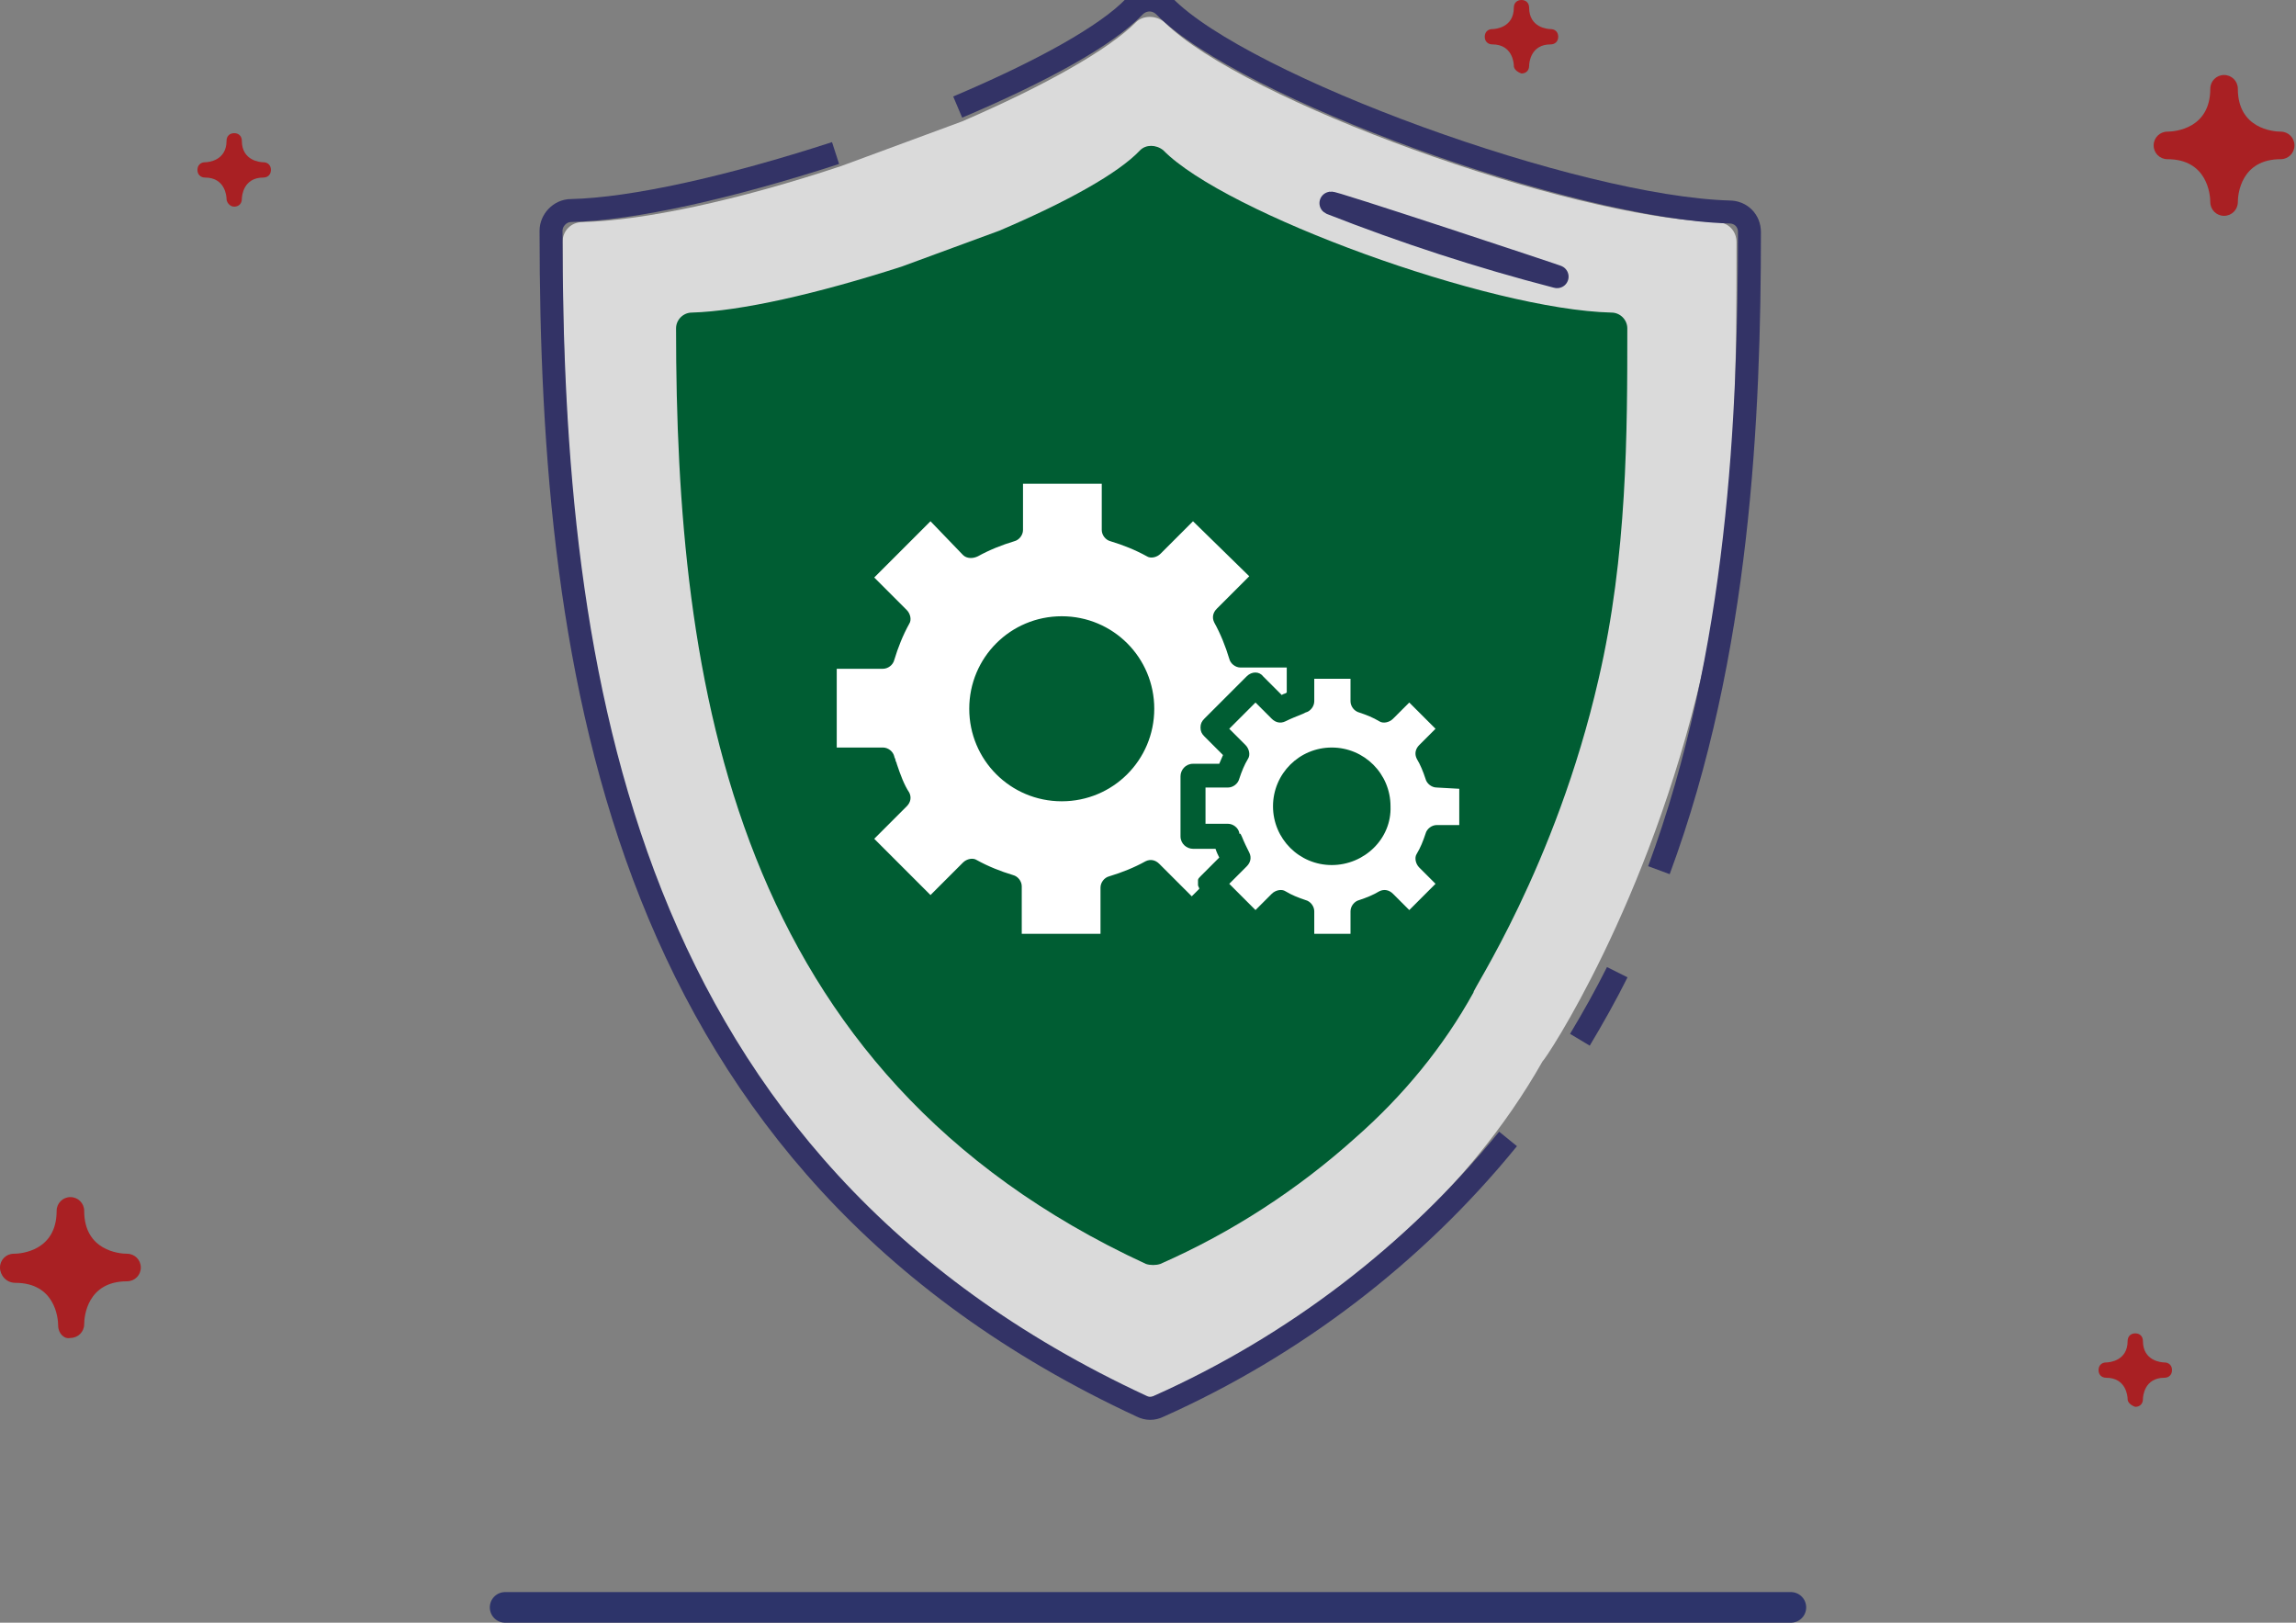 <svg width="150" height="106" viewBox="0 0 150 106" fill="none" xmlns="http://www.w3.org/2000/svg">
<rect x="0" y="0" width="150" height="106" fill="#808080" stroke="none"/>
<g clip-path="url(#clip0_1549_546)">
<path d="M111.196 43.982C113.449 34.031 113.449 24.08 113.449 15.819C113.449 15.068 112.886 14.505 112.135 14.505C102.372 14.223 81.155 6.525 76.086 1.456C75.523 0.986 74.678 0.986 74.209 1.456C72.425 3.239 68.294 5.586 62.849 7.933L54.964 10.844C48.205 13.097 42.009 14.411 38.066 14.505C37.315 14.505 36.752 15.068 36.752 15.819C36.752 44.358 41.258 75.619 74.49 91.109C74.866 91.296 75.241 91.296 75.617 91.109C81.343 88.574 86.694 85.1 91.294 80.97C95.049 77.59 98.335 73.647 100.776 69.329C100.963 69.235 107.723 59.096 111.196 43.982Z" fill="#DADADA"/>
<path d="M104.437 44.357C106.314 36.284 106.314 28.21 106.314 21.451C106.314 20.888 105.845 20.419 105.282 20.419C97.302 20.231 80.029 13.941 75.992 9.81C75.522 9.435 74.865 9.435 74.49 9.81C73.082 11.312 69.702 13.19 65.29 15.068L58.906 17.415C53.367 19.198 48.392 20.325 45.2 20.419C44.637 20.419 44.167 20.888 44.167 21.451C44.167 44.639 47.829 70.08 74.865 82.565C75.147 82.659 75.522 82.659 75.804 82.565C80.498 80.5 84.816 77.684 88.571 74.304C91.669 71.582 94.298 68.39 96.269 64.823C96.082 64.823 101.62 56.655 104.437 44.357Z" fill="#005D33"/>
<path d="M101.714 18.071C96.644 16.757 91.763 15.161 86.975 13.284C86.224 12.908 102.371 18.259 101.714 18.071Z" stroke="#333366" stroke-width="1.5" stroke-miterlimit="10"/>
<path d="M103.216 67.921C104.061 66.512 104.906 65.01 105.657 63.508" stroke="#333366" stroke-width="1.5" stroke-miterlimit="10"/>
<path d="M108.379 56.843C113.636 42.667 114.293 27.084 114.293 15.161C114.293 14.41 113.73 13.847 112.979 13.847C102.934 13.565 81.249 5.68 76.085 0.422C75.522 -0.141 74.677 -0.141 74.114 0.422C72.33 2.3 68.106 4.647 62.567 6.994" stroke="#333366" stroke-width="1.5" stroke-miterlimit="10"/>
<path d="M54.588 9.998C47.641 12.251 41.351 13.659 37.314 13.753C36.563 13.753 36 14.411 36 15.068C36 44.17 40.6 76.088 74.584 91.859C74.959 92.047 75.335 92.047 75.71 91.859C84.534 87.916 92.42 81.908 98.522 74.398" stroke="#333366" stroke-width="1.5" stroke-miterlimit="10"/>
<path d="M77.94 55.447C77.532 55.447 77.124 55.12 77.124 54.63V50.71C77.124 50.301 77.45 49.893 77.94 49.893H79.655C79.737 49.73 79.819 49.485 79.9 49.322L78.675 48.096C78.512 47.933 78.43 47.77 78.43 47.525C78.43 47.28 78.512 47.117 78.675 46.953L81.452 44.176C81.779 43.85 82.269 43.85 82.514 44.176L83.739 45.401C83.82 45.32 83.984 45.32 84.065 45.238V43.605H81.044C80.717 43.605 80.39 43.36 80.309 43.033C80.064 42.216 79.737 41.4 79.329 40.665C79.165 40.338 79.247 40.011 79.492 39.766L81.615 37.643L77.94 34.05L75.817 36.173C75.572 36.418 75.164 36.5 74.919 36.336C74.184 35.928 73.367 35.601 72.55 35.356C72.224 35.275 71.979 34.948 71.979 34.621V31.6H66.834V34.621C66.834 34.948 66.588 35.275 66.262 35.356C65.445 35.601 64.629 35.928 63.894 36.336C63.567 36.5 63.158 36.5 62.913 36.255L60.79 34.05L57.115 37.725L59.238 39.848C59.483 40.093 59.565 40.501 59.402 40.746C58.993 41.481 58.667 42.298 58.422 43.115C58.34 43.441 58.013 43.686 57.687 43.686H54.665V48.831H57.687C58.013 48.831 58.34 49.077 58.422 49.403C58.422 49.485 58.503 49.566 58.503 49.648C58.503 49.73 58.585 49.812 58.585 49.893C58.83 50.628 59.075 51.282 59.402 51.772C59.565 52.098 59.483 52.425 59.238 52.67L57.115 54.793L60.79 58.468L62.913 56.345C63.158 56.1 63.567 56.018 63.812 56.182C64.547 56.59 65.364 56.917 66.18 57.162C66.507 57.243 66.752 57.57 66.752 57.897V61H71.897V57.978C71.897 57.652 72.142 57.325 72.469 57.243C73.285 56.998 74.102 56.672 74.837 56.263C75.164 56.1 75.49 56.182 75.735 56.427L77.859 58.55L78.349 58.06C78.349 57.978 78.267 57.897 78.267 57.815V57.733C78.267 57.652 78.267 57.57 78.267 57.57V57.488C78.267 57.407 78.349 57.325 78.43 57.243L79.655 56.018C79.574 55.855 79.492 55.692 79.41 55.447H77.94ZM69.365 52.343C66.017 52.343 63.322 49.648 63.322 46.3C63.322 42.951 66.017 40.256 69.365 40.256C72.714 40.256 75.409 42.951 75.409 46.3C75.409 49.648 72.714 52.343 69.365 52.343Z" fill="white"/>
<path d="M93.865 51.444C93.539 51.444 93.212 51.199 93.13 50.873C92.967 50.383 92.804 49.974 92.559 49.566C92.395 49.239 92.477 48.913 92.722 48.668L93.784 47.606L92.069 45.891L91.007 46.953C90.762 47.198 90.354 47.279 90.109 47.116C89.7 46.871 89.292 46.708 88.802 46.544C88.475 46.463 88.23 46.136 88.23 45.809V44.339H85.862V45.809C85.862 46.136 85.617 46.463 85.29 46.544L85.127 46.626C84.719 46.789 84.31 46.953 83.984 47.116C83.657 47.279 83.33 47.198 83.085 46.953L82.023 45.891L80.308 47.606L81.37 48.668C81.615 48.913 81.697 49.321 81.534 49.566C81.288 49.974 81.125 50.383 80.962 50.873C80.88 51.199 80.553 51.444 80.227 51.444H78.757V53.813H80.227C80.553 53.813 80.88 54.058 80.962 54.385C80.962 54.466 80.962 54.466 81.043 54.466L81.125 54.63C81.288 55.038 81.452 55.364 81.615 55.691C81.778 56.018 81.697 56.344 81.452 56.59L80.308 57.733L82.023 59.448L83.085 58.386C83.33 58.141 83.739 58.059 83.984 58.223C84.392 58.468 84.8 58.631 85.29 58.795C85.617 58.876 85.862 59.203 85.862 59.53V61H88.23V59.53C88.23 59.203 88.475 58.876 88.802 58.795C89.292 58.631 89.7 58.468 90.109 58.223C90.435 58.059 90.762 58.141 91.007 58.386L92.069 59.448L93.784 57.733L92.722 56.671C92.477 56.426 92.395 56.018 92.559 55.773C92.804 55.364 92.967 54.956 93.13 54.466C93.212 54.139 93.539 53.895 93.865 53.895H95.335V51.526L93.865 51.444ZM87.005 56.508C84.882 56.508 83.167 54.793 83.167 52.669C83.167 50.546 84.882 48.831 87.005 48.831C89.129 48.831 90.844 50.546 90.844 52.669C90.925 54.793 89.129 56.508 87.005 56.508Z" fill="white"/>
<path d="M144.4 13.199C144.4 12.699 144.2 10.399 141.6 10.399C141.1 10.399 140.7 9.999 140.7 9.499C140.7 8.999 141.1 8.599 141.6 8.599C142.1 8.599 144.4 8.399 144.4 5.799C144.4 5.299 144.8 4.899 145.3 4.899C145.8 4.899 146.2 5.299 146.2 5.799C146.2 8.399 148.5 8.599 149 8.599C149.5 8.599 149.9 8.999 149.9 9.499C149.9 9.999 149.5 10.399 149 10.399C146.4 10.399 146.2 12.699 146.2 13.199C146.2 13.699 145.8 14.099 145.3 14.099C144.8 14.099 144.4 13.699 144.4 13.199Z" fill="#A92023"/>
<path d="M98.9 4.3C98.9 4.1 98.8 2.9 97.5 2.9C97.2 2.9 97 2.7 97 2.4C97 2.1 97.2 1.9 97.5 1.9C97.7 1.9 98.9 1.8 98.9 0.5C98.9 0.2 99.1 0 99.4 0C99.7 0 99.9 0.2 99.9 0.5C99.9 1.8 101.1 1.9 101.3 1.9C101.6 1.9 101.8 2.1 101.8 2.4C101.8 2.7 101.6 2.9 101.3 2.9C100 2.9 99.9 4.1 99.9 4.3C99.9 4.6 99.7 4.8 99.4 4.8C99.1 4.7 98.9 4.5 98.9 4.3Z" fill="#A92023"/>
<path d="M14.8 12.999C14.8 12.799 14.7 11.599 13.4 11.599C13.1 11.599 12.9 11.399 12.9 11.099C12.9 10.799 13.1 10.599 13.4 10.599C13.6 10.599 14.8 10.499 14.8 9.199C14.8 8.899 15 8.699 15.3 8.699C15.6 8.699 15.8 8.899 15.8 9.199C15.8 10.499 17 10.599 17.2 10.599C17.5 10.599 17.7 10.799 17.7 11.099C17.7 11.399 17.5 11.599 17.2 11.599C15.9 11.599 15.8 12.799 15.8 12.999C15.8 13.299 15.6 13.499 15.3 13.499C15 13.499 14.8 13.199 14.8 12.999Z" fill="#A92023"/>
<path d="M3.8 86.599C3.8 86.099 3.6 83.799 1 83.799C0.4 83.799 0 83.299 0 82.799C0 82.299 0.4 81.899 0.9 81.899C1.4 81.899 3.7 81.699 3.7 79.099C3.7 78.599 4.1 78.199 4.6 78.199C5.1 78.199 5.5 78.599 5.5 79.099C5.5 81.699 7.8 81.899 8.3 81.899C8.8 81.899 9.2 82.299 9.2 82.799C9.2 83.299 8.8 83.699 8.3 83.699C5.7 83.699 5.5 85.999 5.5 86.499C5.5 86.999 5.1 87.399 4.6 87.399C4.2 87.499 3.8 87.099 3.8 86.599Z" fill="#A92023"/>
<path d="M139 91.4C139 91.2 138.9 90 137.6 90C137.3 90 137.1 89.8 137.1 89.5C137.1 89.2 137.3 89 137.6 89C137.8 89 139 88.9 139 87.6C139 87.3 139.2 87.1 139.5 87.1C139.8 87.1 140 87.3 140 87.6C140 88.9 141.2 89 141.4 89C141.7 89 141.9 89.2 141.9 89.5C141.9 89.8 141.7 90 141.4 90C140.1 90 140 91.2 140 91.4C140 91.7 139.8 91.9 139.5 91.9C139.2 91.8 139 91.6 139 91.4Z" fill="#A92023"/>
<path d="M33 105H117" stroke="#2D346A" stroke-width="2" stroke-miterlimit="10" stroke-linecap="round"/>
</g>
<defs>
<clipPath id="clip0_1549_546">
<rect width="150" height="106" fill="white"/>
</clipPath>
</defs>
</svg>
